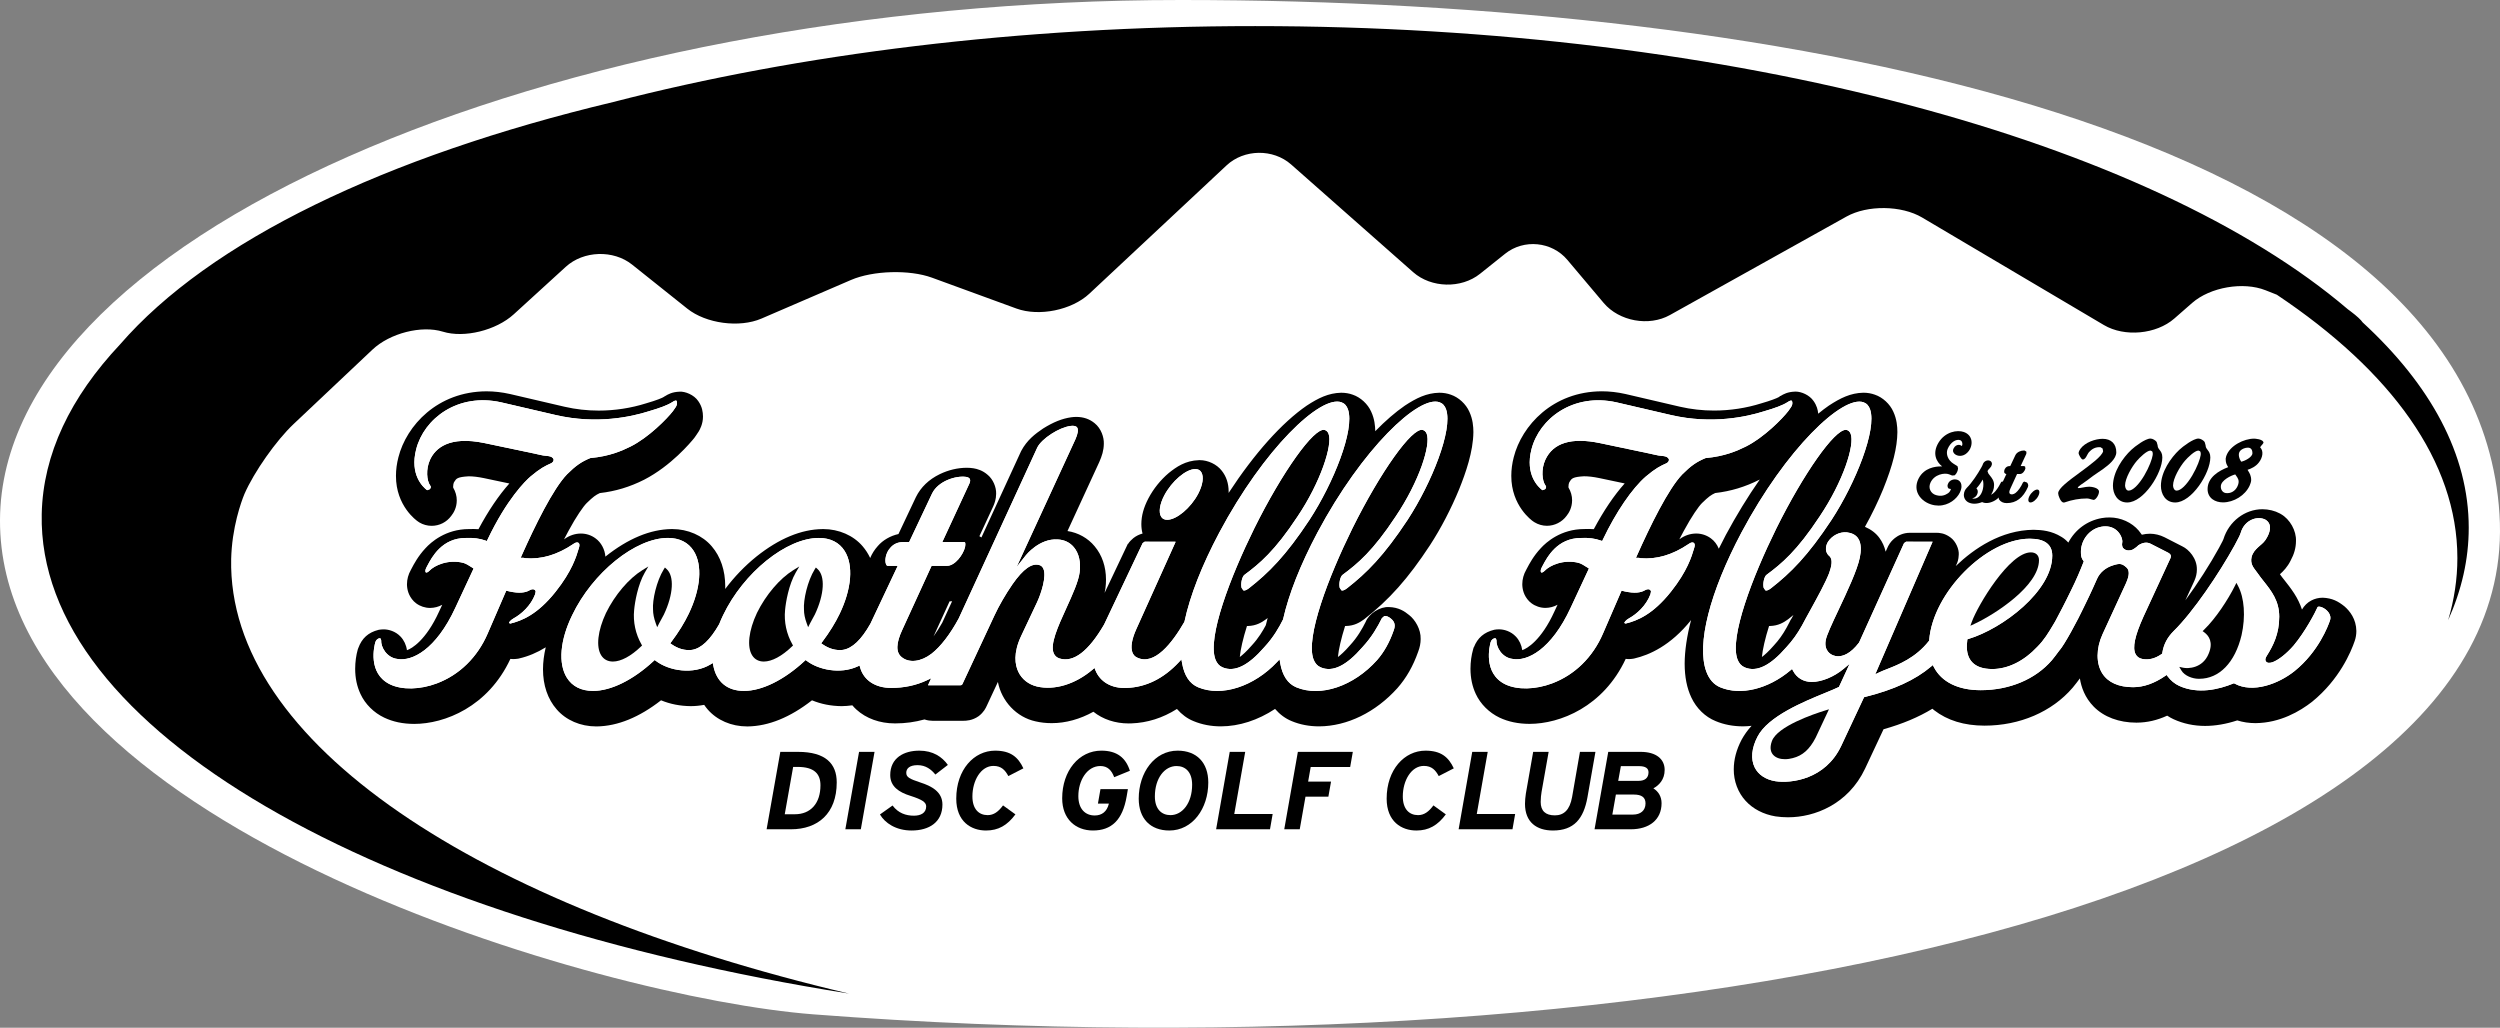 <?xml version="1.0" encoding="utf-8"?>
<!-- Generator: Adobe Illustrator 13.0.0, SVG Export Plug-In . SVG Version: 6.00 Build 14948)  -->
<!DOCTYPE svg PUBLIC "-//W3C//DTD SVG 1.0//EN" "http://www.w3.org/TR/2001/REC-SVG-20010904/DTD/svg10.dtd">
<svg version="1.0" id="Layer_1" xmlns="http://www.w3.org/2000/svg" xmlns:xlink="http://www.w3.org/1999/xlink" x="0px" y="0px"
	 width="970.889px" height="399.114px" viewBox="0 0 970.889 399.114" enable-background="new 0 0 970.889 399.114"
	 xml:space="preserve">
<rect x="0" y="0" width="970.889" height="399.114" fill="#808080" stroke="none"/>
<g>
	<path fill="#FFFFFF" d="M315.86,393.926C233.081,387.564,6.807,321.785,0.147,207.396C-6.513,93.01,214.235-0.002,458.739,0
		c234.379,0,502.434,50.354,511.949,199.658C980.202,348.967,650.573,419.643,315.86,393.926"/>
	<path d="M303.04,291.994l-5.324,30.062h9.449c10.439,0,17.783-6.096,17.783-18.211c0-7.211-4.254-11.852-15.037-11.852H303.04z
		 M318.631,304.967c0,7.082-3.863,11.252-9.922,11.252h-3.947l3.262-18.381h1.76C316.184,297.838,318.631,300.498,318.631,304.967"
		/>
	<polygon points="339.633,291.99 333.62,291.99 328.295,322.057 334.307,322.057 	"/>
	<path d="M356.338,297.15c3.18,0,5.324,1.668,6.914,3.648l4.855-3.738c-2.234-3.133-5.754-5.539-11.082-5.539
		c-5.971,0-11.297,2.789-11.297,9.492c0,4.383,3.311,6.66,7.902,8.07c4.551,1.461,6.057,2.5,6.057,4.086
		c0,2.617-2.189,3.609-4.766,3.609c-3.096,0-6.102-0.992-8.289-3.957l-4.896,3.479c1.932,3.311,6.184,6.232,12.285,6.232
		c6.871,0,11.979-3.27,11.979-10.098c0-5.027-4.381-7.209-8.545-8.543c-4.252-1.42-5.5-2.059-5.5-3.781
		C351.956,298.479,353.204,297.15,356.338,297.15"/>
	<path d="M385.797,297.445c3.094,0,4.555,1.635,5.799,3.951l5.842-3.004c-2.061-4.426-5.025-6.871-10.99-6.871
		c-8.168,0-15.08,7.344-15.08,18.639c0,8.932,5.799,12.373,11.551,12.373c4.77,0,8.25-1.977,11.428-6.27l-4.811-3.484
		c-1.803,2.449-3.609,3.781-5.971,3.781c-3.434,0-5.924-2.359-5.924-7.254C377.641,303.117,380.944,297.445,385.797,297.445"/>
	<path d="M427.327,297.49c2.836,0,4.383,1.678,5.367,4.34l6.102-2.492c-1.588-5.027-4.98-7.82-11.086-7.82
		c-8.672,0-15.203,7.82-15.203,18.514c0,8.076,5.242,12.498,11.939,12.498c7.135,0,11.514-3.949,13.105-13.271l0.473-2.789H427.37
		l-0.988,5.625h4.25l-0.041,0.17c-0.732,2.879-2.619,4.43-5.455,4.43c-3.605,0-6.355-2.453-6.355-7.516
		C418.78,303.08,422.172,297.49,427.327,297.49"/>
	<path d="M442.229,310.16c0,7.734,4.512,12.373,11.896,12.373c8.979,0,15.119-8.506,15.119-18.641
		c0-7.736-4.51-12.371-11.895-12.371C448.372,291.521,442.229,300.025,442.229,310.16 M462.971,304.752
		c0,7.086-3.775,11.807-8.418,11.807c-3.393,0-6.053-2.275-6.053-7.254c0-7.09,3.779-11.812,8.416-11.812
		C460.311,297.492,462.971,299.764,462.971,304.752"/>
	<polygon points="477.571,291.99 472.288,322.057 493.209,322.057 494.241,316.131 479.331,316.131 483.584,291.99 	"/>
	<polygon points="524.346,297.873 525.375,291.99 504.034,291.99 498.745,322.057 504.76,322.057 506.995,309.387 515.885,309.387 
		516.917,303.549 508.02,303.549 509.014,297.873 	"/>
	<path d="M552.944,297.445c3.09,0,4.553,1.635,5.801,3.951l5.84-3.004c-2.061-4.426-5.025-6.871-10.996-6.871
		c-8.16,0-15.076,7.344-15.076,18.639c0,8.932,5.801,12.373,11.555,12.373c4.764,0,8.248-1.977,11.428-6.27l-4.816-3.484
		c-1.801,2.449-3.609,3.781-5.967,3.781c-3.436,0-5.928-2.359-5.928-7.254C544.784,303.117,548.092,297.445,552.944,297.445"/>
	<polygon points="571.752,291.99 566.467,322.057 587.381,322.057 588.413,316.131 573.51,316.131 577.764,291.99 	"/>
	<path d="M601.428,291.99h-6.012l-2.84,16.201c-0.211,1.197-0.336,2.963-0.336,3.99c0,7.129,4.508,10.352,10.865,10.352
		c8.072,0,11.895-4.469,13.396-12.934l3.098-17.609h-6.016l-3.049,17.527c-0.902,5.066-3.223,7.133-6.703,7.133
		c-3.604,0-5.496-1.721-5.496-5.201c0-1.463,0.174-2.881,0.34-3.908L601.428,291.99z"/>
	<path d="M646.479,298.994c0-4.168-3.26-7.004-9.32-7.004h-12.586l-5.32,30.066h14.088c7.041,0,11.939-3.611,11.939-10.133
		c0-2.578-1.246-4.555-3.18-5.758C644.286,304.959,646.479,302.771,646.479,298.994 M634.198,316.346h-8.035l1.375-7.777h6.961
		c3.09,0,4.551,1.121,4.551,3.441C639.049,314.801,637.077,316.346,634.198,316.346 M636.428,303.244h-7.986l1.031-5.711h6.998
		c2.623,0,3.738,0.859,3.738,2.406C640.209,302.131,638.749,303.244,636.428,303.244"/>
	<path d="M331.01,273.914c0.535,0.635,1.055,1.182,1.574,1.643c3.793,3.473,9.09,5.379,14.92,5.379h0.053h0.199
		c3.805,0,7.594-0.516,11.275-1.539c1.26,0.434,2.344,0.504,3.072,0.52h12.078c0.926-0.004,3.391-0.016,5.918-1.818
		c2.008-1.561,2.717-3.117,3.148-4.064l4.293-9.203c1.422,7.484,7.244,13.727,14.652,15.318c1.961,0.455,4.035,0.686,6.158,0.686
		h0.18c5.33,0,10.887-1.531,16.102-4.426c3.65,2.932,8.463,4.543,13.686,4.543l1.006-0.016c6.244-0.213,12.213-2.102,17.748-5.609
		c1.887,2.168,4.047,3.754,6.436,4.715c3.252,1.359,6.836,2.047,10.66,2.047c7.09-0.031,14.342-2.373,21.006-6.773
		c1.887,2.174,4.051,3.758,6.441,4.727c3.242,1.359,6.828,2.047,10.656,2.047c10.9-0.047,21.984-5.465,30.422-14.859
		c3.471-3.945,6.105-8.57,8.051-14.105c0.664-1.734,0.973-3.316,0.977-4.957c0.125-3.766-2.172-7.545-4.508-9.336l-0.059-0.039
		c-1.656-1.381-4.023-2.939-7.705-3.035c-3.533-0.223-7.828,2.531-9.1,5.793c-1.363,2.703-3.145,5.891-6.088,9.082
		c-2.107,2.434-3.678,3.793-4.674,4.527c0.268-2.898,1.266-7.236,2.787-12.043l0.354-0.008c3.266-0.074,5.336-1.373,7.041-2.602
		c9.713-7.555,17.121-15.875,25.572-28.766c4.215-6.473,8.23-14.195,11.332-21.746c2.531-6.314,5.449-14.539,5.531-22.193
		c-0.016-2.121-0.207-4.941-1.572-7.898c-1.312-2.99-4.135-5.592-7.174-6.621c-1.357-0.498-2.891-0.762-4.449-0.762h-0.059
		c-4.93,0.105-8.908,2.078-13.385,5.021c-3.639,2.504-7.49,5.832-11.473,9.91c-0.033-2.076-0.275-4.746-1.57-7.555
		c-1.311-2.984-4.125-5.586-7.166-6.617c-1.352-0.5-2.902-0.762-4.506-0.762c-4.936,0.113-8.92,2.086-13.393,5.023
		c-9.645,6.637-20.34,18.613-30.314,33.898l0.012-0.551c-0.006-3.146-0.908-5.871-2.674-8.086c-1.918-2.479-5.32-4.105-8.547-4.105
		l-0.299,0.004c-5.279,0.154-8.816,2.648-11.73,4.988c-3.191,2.697-5.932,6.109-7.92,9.869c-1.848,3.557-2.717,6.725-2.734,9.975
		c0,1.299,0.158,2.531,0.465,3.672c-1.277,0.328-2.488,0.93-3.547,1.758c-0.812,0.68-1.51,1.363-2.102,2.293l-0.047-0.086
		l-9.033,19.07c0.127-0.59,0.232-1.191,0.318-1.795c0.145-1.113,0.219-2.232,0.219-3.326c0.004-5.043-1.52-9.529-4.41-12.973
		c-2.588-3.16-6.393-5.285-10.547-5.918l12.332-26.777c1.047-2.379,1.75-4.506,1.783-7.129c0.086-2.469-0.99-5.898-3.588-7.988
		c-1.98-1.617-4.289-2.416-7.078-2.43c-0.668,0-1.336,0.047-2.047,0.148c-3.506,0.508-6.848,1.844-10.859,4.348
		c-3.068,2.072-6.246,4.449-8.539,8.758l-15.424,33.553l-0.791-0.482l5.367-11.59c0.484-1.074,1.129-2.742,1.135-4.873
		c0.092-2.625-1.234-5.637-3.219-7.305c-2.057-1.83-4.152-2.359-5.559-2.602c-0.906-0.141-1.76-0.207-2.699-0.207
		c-3.523,0.025-7.016,0.855-10.391,2.471c-4.268,2.074-7.395,5.074-9.291,8.926l-6.773,14.34c-3.129,0.68-6.107,2.41-8.02,4.656
		c-1.271,1.414-2.262,2.973-2.961,4.652c-0.791-1.68-1.773-3.205-2.924-4.547c-3.564-4.201-9.262-6.691-15.275-6.691l-0.27,0.004
		c-8.277,0.078-16.938,3.672-25.729,10.678c-4.494,3.633-8.557,7.854-12.109,12.58l0.018-0.979
		c0.006-6.211-1.812-11.602-5.25-15.592c-3.574-4.203-9.281-6.697-15.303-6.697l-0.248,0.002
		c-8.271,0.086-16.928,3.68-25.734,10.686l-0.02,0.014c-0.16-2.715-1.656-5.539-3.789-7.062c-1.613-1.223-3.625-1.895-5.668-1.895
		h-0.078c-2.195,0.004-4.355,0.719-6.234,2.055l-0.291,0.199c0.592-1.145,1.178-2.254,1.754-3.316
		c3.01-5.586,5.713-9.445,7.053-10.773c2.555-2.482,3.461-3.121,5.107-3.887c6.01-0.676,11.637-2.369,17.207-5.188
		c10.488-5.408,18.033-14.434,19.459-16.205l0.33-0.469l0.295-0.416c0.258-0.361,0.617-0.859,1.082-1.615
		c0.398-0.639,1.709-2.943,1.68-5.844c-0.027-1.709-0.27-3.76-1.83-5.979c-1.645-2.455-5.119-3.822-7.264-3.66
		c-2.836,0.105-4.412,0.967-5.676,1.758l-0.029-0.016l-0.346,0.25c-0.488,0.359-2.74,1.328-6.965,2.541
		c-5.82,1.842-12.168,2.814-18.361,2.814c-4.494,0-8.945-0.498-13.223-1.482l-21.223-4.951c-3.084-0.697-6.166-1.053-9.168-1.053
		c-19.053,0.08-31.076,13.32-34.191,25.58c-0.639,2.449-0.959,4.887-0.959,7.242c-0.049,11.719,8.072,17.41,8.393,17.625
		l0.699,0.479c1.42,0.85,3.104,1.312,4.744,1.312h0.029c3.021-0.006,5.795-1.416,7.59-3.844c0.982-1.217,2.154-3.248,2.158-6.035
		c0.02-1.654-0.484-3.447-1.387-4.945l-0.021-0.41c-0.006-0.629,0.156-1.314,0.273-1.568l0.232-0.377
		c0.713-1.158,1.105-1.797,5.527-2.053c1.68,0,3.645,0.232,5.84,0.684l9.961,2.102c-4.129,4.623-8.162,10.586-11.996,17.75
		c-1.139-0.078-2.434-0.094-3.643-0.047h-0.045c-9.119,0-14.836,5.18-16.859,7.402c-2.883,3.043-4.627,6.395-5.371,7.82
		l-0.336,0.631c-0.998,1.771-1.504,3.645-1.512,5.568c0.008,1.789,0.471,4.383,2.664,6.641l0.936,0.801
		c1.512,1.125,3.469,1.766,5.373,1.766h0.051c1.676-0.027,3.234-0.438,4.668-1.227l-1.244,2.68
		c-5.076,11.16-10.65,14.381-12.463,14.955c-0.26-1.99-1.145-3.879-2.484-5.279c-1.957-2.07-4.631-2.807-6.518-2.807
		c-0.615,0.018-1.23,0.045-1.855,0.152l-0.186,0.041c-3.953,0.99-6.459,3.246-7.85,7.074l-0.189,0.504
		c-0.654,2.283-1.008,4.891-1.02,7.545c0.006,3.633,0.688,6.842,2.078,9.803c1.812,3.914,5.17,7.25,9.207,9.16
		c3.414,1.621,7.213,2.422,11.629,2.438c11.855,0,28.686-6.623,37.363-25.244l1.137,0.076c0.598-0.043,1.277-0.053,1.941-0.172
		l0.361-0.09c3.486-0.793,6.941-2.25,10.293-4.32c-0.703,2.971-1.059,5.824-1.064,8.512c-0.01,6.207,1.826,11.598,5.309,15.586
		c3.637,4.211,9.229,6.629,15.346,6.629h0.254c8.084-0.117,16.469-3.531,24.934-10.148c3.543,1.473,7.416,2.232,11.529,2.268
		c1.723,0,3.473-0.17,5.223-0.498c0.461,0.676,0.891,1.238,1.332,1.75c3.641,4.211,9.23,6.629,15.342,6.629h0.256
		c8.086-0.117,16.477-3.531,24.938-10.148c3.545,1.473,7.418,2.232,11.523,2.268C328.225,274.219,329.62,274.115,331.01,273.914
		 M267.491,238.322c-1.734,3.609-3.945,7.184-6.762,10.941l-0.436,0.582l0.598,0.41c2.531,1.742,5.133,2.445,7.771,2.148
		c3.637-0.559,7.102-3.803,10.639-10.002c0.51-1.279,1.004-2.416,1.525-3.479c7.912-16.537,24.592-30,37.184-30
		c4.469,0,7.93,1.744,10.008,5.043c3.469,5.502,2.754,14.605-1.908,24.355c-1.73,3.598-3.945,7.176-6.764,10.941l-0.436,0.582
		l0.598,0.41c2.531,1.734,5.121,2.438,7.77,2.148c3.682-0.568,7.193-3.879,10.754-10.184l10.609-22.469h-3.865
		c-0.102,0-0.414,0-0.672-0.602c-0.564-1.32-0.262-4.393,1.777-6.535c1.234-1.387,2.871-2.094,4.859-2.094h2.332l8.91-18.859
		c2.371-4.865,9.301-7.033,13.223-6.451c0.508,0.084,1.174,0.291,1.443,0.803c0.285,0.543,0.041,1.309-0.209,1.852l-10.496,22.656
		h8.504l0.295,0.094c0.072,0.086,0.291,0.475,0.049,1.82c-0.695,2.914-3.855,7.316-7.035,7.316h-5.971l-11.238,24.535
		c-2.648,5.568-2.721,9.178-0.232,11.027c2.879,2.252,7.387,1.689,11.471-1.449c3.49-2.707,7.23-7.559,10.545-13.701l30.52-66.381
		c1.703-3.406,8.43-7.777,12.85-8.35c0.893-0.135,2.084-0.127,2.594,0.564c0.584,0.783,0.332,2.455-0.697,4.711l-22.801,49.5
		l3.615-4.566c0.049-0.07,5.24-6.613,12.369-6.135c2.543,0.117,4.709,1.158,6.258,3.01c1.965,2.352,2.762,5.803,2.246,9.738
		c-0.43,3.52-2.816,8.768-5.129,13.842c-3.318,7.277-6.453,14.158-4.922,17.654c0.424,0.967,1.178,1.629,2.242,1.977
		c5.391,1.676,11.232-2.738,17.324-13.207l14.963-31.602l0.795-0.545l11.99,0.012l-0.115,0.322l-15.129,33.59
		c-1.777,3.934-2.299,7.082-1.512,9.109c0.367,0.941,1.012,1.629,1.844,1.98c6.699,3.242,13.643-5.734,18.297-13.818l0.074-0.199
		c2.166-10.092,6.717-21.721,13.527-34.561c17.324-32.504,39.301-53.516,47.436-50.572c1.225,0.441,2.062,1.365,2.549,2.828
		c2.637,7.83-5.609,28.463-14.965,42.818c-9.275,14.059-15.893,20.598-23.541,26.586c-0.922,0.689-1.672,0.984-2.133,0.83
		l-0.703-1.018c-0.404-1.742,0.217-4.449,1.193-5.094c5.805-4.289,11.738-9.242,20.523-22.574
		c8.945-13.289,13.742-27.951,12.051-32.182c-0.395-1.008-1.074-1.35-1.57-1.461c-4.07-0.959-16.326,16.219-27.24,38.182
		c-9.404,19.07-18.314,42.461-15.127,50.922c0.576,1.531,1.529,2.58,2.824,3.117c4.619,1.949,9.914-0.643,16.199-7.879
		c3.574-3.867,5.719-7.68,7.252-10.738c2.229-9.895,6.729-21.26,13.359-33.766c17.32-32.504,39.408-53.516,47.428-50.572h0.008
		c1.223,0.441,2.059,1.365,2.545,2.828c2.637,7.83-5.611,28.463-14.963,42.818c-9.283,14.066-15.895,20.605-23.543,26.586
		c-0.914,0.684-1.631,0.992-2.129,0.83l-0.699-1.018c-0.406-1.742,0.215-4.449,1.188-5.094c5.809-4.293,11.742-9.25,20.523-22.574
		c9.211-13.688,13.746-27.945,12.059-32.182c-0.402-1.008-1.082-1.35-1.576-1.461c-4.135-0.959-16.322,16.219-27.246,38.182
		c-9.398,19.078-18.305,42.469-15.123,50.922c0.582,1.531,1.529,2.58,2.824,3.117c4.617,1.965,9.92-0.637,16.199-7.879
		c3.682-3.988,5.871-7.906,7.539-11.238l0.949-0.824c0.676-0.156,1.734,0.268,2.623,1.07c1.453,1.211,1.752,2.629,0.959,4.621
		c-1.57,4.514-3.727,8.352-6.406,11.404c-9.086,10.162-21.973,14.506-31.359,10.58c-3.324-1.375-5.439-4.562-6.283-9.479
		l-0.234-1.373l-0.959,1.016c-9,9.574-21.59,13.621-30.629,9.836c-3.32-1.369-5.434-4.545-6.283-9.449l-0.236-1.379l-0.953,1.023
		c-5.955,6.395-12.789,9.771-20.314,10.043c-5.807,0.289-10.316-2.336-12.131-6.859l-0.363-0.898l-0.734,0.629
		c-6.719,5.709-14.811,8.172-21.633,6.57c-3.285-0.809-5.852-2.842-7.219-5.719c-1.254-2.633-2.072-7.199,1.141-13.965l6.105-12.949
		c1.645-3.492,3.781-10.141,2.498-13.082c-0.309-0.709-0.816-1.195-1.445-1.395c-2.912-1-6.363,1.4-10.545,7.387
		c-2.686,3.887-5.316,8.434-7.039,12.172l-12.225,26.203c-0.342,0.793-0.408,0.883-1.252,0.883h-12.068l-0.225-0.008l0.125-0.309
		l1.111-2.418l-1.727,0.812c-4.156,1.953-8.811,2.945-13.834,2.945c-6.141,0-10.645-2.955-12.047-7.906l-0.223-0.789l-0.738,0.348
		c-6.809,3.156-15.254,1.266-19.738-2.137l-0.465-0.352l-0.43,0.398c-7.969,7.371-16.541,11.598-23.525,11.598
		c-6.463,0-10.689-3.496-11.912-9.848l-0.188-0.984l-0.855,0.52c-6.766,4.113-16.109,2.559-21.242-1.332l-0.465-0.352l-0.43,0.398
		c-7.969,7.371-16.541,11.598-23.521,11.598c-4.555,0-8.064-1.762-10.152-5.102c-3.443-5.512-2.678-14.59,2.053-24.301
		c7.914-16.537,24.592-30,37.184-30c4.469,0,7.93,1.744,10.008,5.047C272.874,219.471,272.155,228.576,267.491,238.322
		 M362.542,247.15l6.244-13.629h0.463l0.506-0.025l-3.814,8.303C364.874,243.705,363.709,245.537,362.542,247.15 M481.477,255.158
		c0.264-2.9,1.264-7.236,2.787-12.043h0.363c3.262-0.09,5.328-1.383,7.031-2.609l0.643-0.504c-0.273,1-0.51,1.922-0.713,2.797
		c-1.141,2.148-2.781,4.965-5.432,7.832C484.034,253.076,482.471,254.428,481.477,255.158 M452.153,192.41
		c2.912-5.553,8.428-10.244,12.037-10.244c1.064,0,1.85,0.404,2.336,1.209c1.055,1.748,0.59,4.961-1.209,8.391
		c-2.871,5.473-8.385,10.096-12.033,10.096c-1.082,0-1.875-0.406-2.355-1.203C449.899,198.961,450.37,195.803,452.153,192.41
		 M199.522,240.111c2.934-1.602,6.66-4.914,8.297-9.322l0.211-1.037l-0.07-0.311c-0.176-0.346-0.633-0.857-1.848-0.434
		c-1.426,0.844-3.248,1.521-6.922,0.928l-1.275-0.238l-0.766-0.186l-0.555-0.115l-7.205,16.656
		c-3.945,9.176-10.961,16.043-19.746,19.344c-6.541,2.457-13.492,2.609-18.139,0.385c-8.91-4.311-6.096-15.123-5.738-16.365
		c0.221-0.885,1.008-1.424,1.479-1.52l0.203-0.02l0.371,0.109l0.211,0.641c-0.158,2.693,2.158,6.77,6.244,7.27
		c5.713,1.062,15.006-3.547,22.568-19.887l7.088-15.223l-0.494-0.334c-1.445-0.967-2.486-1.533-3.414-1.842
		c-5.793-1.516-11.295,0.898-13.316,3.09c-0.549,0.555-1.098,0.768-1.348,0.578c-0.17-0.172-0.332-0.865,0.266-1.93l0.4-0.754
		c1.682-3.195,5.623-10.672,14.871-10.672c2.932-0.125,5.4,0.197,7.588,0.98l0.59,0.211l0.273-0.57
		c7.566-15.857,14.693-22.76,16.691-24.492c3.727-3.145,5.736-4.148,8.01-5.145c0.443-0.225,0.965-0.713,0.965-1.35l-0.072-0.307
		c-0.297-0.596-0.873-0.947-1.863-1.113c-2.115-0.209-2.318-0.254-3.648-0.564c-0.471-0.109-1.078-0.25-1.947-0.439l-19.346-4.07
		c-13.688-2.838-19.051,1.969-21.135,6.498c-1.666,3.633-1.311,8.107,0.086,10.033c0.482,0.598,0.051,1.113-0.197,1.391
		l-1.021,0.385c-1.639-1.23-6.779-6.02-4.254-15.857c3.027-11.961,16.213-22.051,33.055-18.254l21.234,4.941
		c15.834,3.656,29.35,0.656,35.99-1.461c4.168-1.234,7.158-2.266,9.215-3.586c0.77-0.543,1.344-0.674,1.543-0.557
		c0.133,0.068,0.273,0.369,0.273,1.002c0,0.809-0.447,1.439-1.07,2.307l-0.527,0.76c-2.18,2.818-9.359,10.201-16.488,13.766
		c-3.473,1.734-8.367,3.805-15.459,4.434l-0.203,0.051c-3.404,1.396-5.662,2.977-8.959,6.268
		c-5.443,5.604-12.568,20.209-17.59,31.471l-0.434,0.979h1.07l0.406,0.07l0.256,0.072c6.146,0.561,12.451-1.268,18.672-5.473
		l0.268-0.18c0.773-0.551,1.473-0.547,1.791-0.303l0.006,0.002c0.41,0.309,0.482,0.98,0.188,1.859l-0.113,0.377
		c-0.906,3.049-2.598,8.719-8.932,16.699c-7.057,8.906-13.143,11.311-17.617,12.404l-0.504-0.217
		C197.647,241.76,198.022,240.986,199.522,240.111"/>
	<path d="M591.174,252.49c-0.268-1.988-1.152-3.879-2.488-5.273c-1.951-2.078-4.611-2.811-6.496-2.811
		c-0.637,0-1.238,0.041-1.875,0.158c-3.969,0.973-6.508,3.152-7.93,6.816l-0.059-0.025l-0.229,0.803
		c-0.67,2.332-1.018,4.871-1.031,7.566c0.014,3.633,0.691,6.848,2.076,9.801c1.816,3.908,5.18,7.25,9.215,9.17
		c3.383,1.6,7.289,2.416,11.641,2.424c11.848,0,28.676-6.625,37.355-25.246c0.979,0.137,2.01,0.105,3.064-0.09l0.373-0.086
		c5.652-1.301,14.008-4.939,21.949-14.891c-1.633,6.219-2.469,11.891-2.494,16.91c0.01,5.182,0.861,9.484,2.596,13.156
		c1.963,4.203,5.406,7.547,9.428,9.168c3.234,1.359,6.814,2.043,10.646,2.043c1.051-0.004,2.129-0.072,3.322-0.207
		c-1.537,1.672-2.814,3.457-3.873,5.387c-2.021,3.842-3.047,7.721-3.047,11.518c-0.035,4.559,1.635,9.006,4.576,12.201
		c2.842,3.145,6.971,5.295,11.637,6.059c1.57,0.234,3.104,0.35,4.688,0.35h0.293c10.088,0,23.213-4.967,29.801-18.896l7.166-15.285
		c7.402-2.09,13.617-4.703,18.979-7.971l0.68,0.574c5.109,3.967,11.678,5.982,19.533,5.994c13.715,0,26.193-5.355,34.234-14.711
		l0.127-0.154c1.006-1.23,1.9-2.381,2.701-3.479c0.516,3.303,1.904,7.439,5.383,10.967c3.922,4.002,9.805,6.209,16.555,6.213
		l0.203-0.004c3.992-0.027,7.852-0.912,11.77-2.711c0.84,0.551,1.648,1,2.473,1.383c3.773,1.729,7.902,2.605,12.266,2.605
		c4.004-0.012,8.193-0.736,12.469-2.145c2.219,0.705,4.598,1.062,7.08,1.062h0.061c9.508-0.098,17.18-4.578,21.984-8.352
		c10.592-8.637,15.062-19.367,16.492-23.574c0.41-1.164,0.641-2.535,0.637-3.857c-0.062-4.658-2.547-7.771-4.615-9.562l-0.021-0.018
		c-2.453-1.953-4.713-3.193-8.418-3.346c-1.615,0.006-3.074,0.363-4.453,1.088c-1.449,0.734-2.775,2.047-3.613,3.523
		c-0.711-2.16-1.717-4.25-2.994-6.227c-1.336-2.074-2.701-3.785-3.791-5.164c-0.711-0.891-1.328-1.67-1.777-2.34
		c1.293-1.141,2.949-2.848,4.139-5.271c1.416-2.596,2.076-5.014,2.092-7.582c0.188-4.018-2.348-8.537-5.871-10.514l-0.355-0.207
		c-2.035-1.104-4.383-1.648-6.793-1.668c-6.836,0-13.051,4.762-15.148,11.625c-0.094,0.26-0.197,0.562-1.73,3.395
		c-3.482,6.367-8.391,13.992-13.068,20.373l3.51-7.6c0.662-1.52,0.967-2.912,0.967-4.359c0.096-4.344-3.174-7.848-5.59-8.982
		l-6.971-3.568c-1.762-0.885-3.758-1.371-5.627-1.371c-1.088-0.008-2.121,0.133-3.178,0.393c-0.371-0.545-0.777-1.084-1.211-1.6
		c-2.678-3.164-6.984-5.109-11.273-5.109c-1.084-0.012-2.121,0.07-3.133,0.254c-5.604,1.006-10.27,4.445-12.938,9.504
		c-0.848-0.934-1.754-1.684-2.699-2.227c-3.797-2.344-7.594-2.699-10.826-2.744c-12.604,0.154-23.004,7.207-30.193,14.088
		l0.176-0.395c0.465-0.902,0.91-2.021,0.992-4.047c0.145-2.016-1.08-5.164-3.293-6.723c-2.305-1.695-4.35-1.738-5.344-1.754h-10.326
		c-2.689,0.004-4.664,1.109-5.859,2.051c-0.996,0.822-1.816,1.668-2.494,2.967l-0.023-0.012l-1.055,2.33
		c-0.453-1.967-1.266-3.748-2.416-5.324c-1.307-1.822-3.244-3.309-5.623-4.33c2.682-4.811,5.113-9.842,7.064-14.604
		c3.764-9.332,5.473-16.174,5.533-22.191c-0.014-2.121-0.207-4.941-1.57-7.902c-1.316-2.996-4.139-5.596-7.168-6.617
		c-1.354-0.504-2.887-0.764-4.445-0.764h-0.059c-4.949,0.107-8.932,2.086-13.398,5.025c-1.311,0.902-2.664,1.93-4.113,3.123
		c-0.125-1.477-0.537-3.145-1.801-4.928c-1.566-2.316-4.734-3.656-6.93-3.656l-0.326,0.01c-2.807,0.105-4.381,0.949-5.613,1.725
		l-0.088-0.066l-0.355,0.352l-0.152,0.09l-0.004,0.012c-0.836,0.475-3.244,1.41-6.797,2.428c-5.801,1.842-12.15,2.814-18.361,2.814
		c-4.482,0-8.932-0.498-13.219-1.482l-21.223-4.953c-3.082-0.693-6.164-1.047-9.178-1.047
		c-19.043,0.078-31.074,13.318-34.188,25.582c-0.629,2.428-0.953,4.861-0.953,7.236c-0.047,11.693,8.082,17.424,8.406,17.646
		l0.598,0.396c1.438,0.887,3.158,1.373,4.828,1.373h0.027c2.992-0.006,5.85-1.463,7.617-3.873c0.965-1.203,2.117-3.223,2.137-6.006
		c0.012-1.705-0.482-3.459-1.395-4.957l-0.02-0.4c-0.006-0.623,0.16-1.309,0.281-1.566l0.238-0.387
		c0.715-1.152,1.104-1.791,5.512-2.043c1.691,0,3.664,0.229,5.852,0.682l9.955,2.098c-4.135,4.629-8.168,10.596-11.994,17.76
		c-1.18-0.086-2.465-0.102-3.645-0.047h-0.041c-9.131,0-14.842,5.174-16.865,7.395c-2.863,3.029-4.555,6.254-5.363,7.805
		l-0.344,0.65c-0.992,1.734-1.516,3.658-1.516,5.564c0.008,1.793,0.475,4.398,2.691,6.658l0.875,0.75
		c1.514,1.146,3.492,1.805,5.43,1.805h0.031c1.672-0.029,3.236-0.443,4.668-1.229l-1.246,2.68
		C598.553,248.705,592.983,251.918,591.174,252.49 M711.307,201.885c-9.271,14.057-15.883,20.598-23.543,26.586
		c-0.91,0.684-1.641,0.994-2.129,0.83l-0.697-1.018c-0.404-1.742,0.213-4.445,1.186-5.094c5.801-4.283,11.734-9.234,20.529-22.574
		c9.209-13.691,13.744-27.947,12.057-32.18c-0.406-1.008-1.078-1.352-1.57-1.461l-0.34-0.037c-4.398,0-16.27,16.803-26.91,38.217
		c-9.402,19.062-18.311,42.453-15.123,50.922c0.576,1.531,1.533,2.578,2.826,3.119c4.617,1.947,9.906-0.639,16.191-7.881
		c2.299-2.479,4.27-5.227,6.037-8.408l1.096-2.041l0.438-0.82l1.715-3.113c2.869-5.215,5.834-10.607,7.299-14.369
		c0.865-2.455,1.635-5.447-0.035-6.697c-2.154-1.984-0.885-4.633-0.469-5.363c1.635-2.529,4.518-3.992,7.334-3.766
		c1.984,0.238,3.441,0.99,4.332,2.23c1.494,2.078,1.225,5.258,0.742,7.562c-0.992,4.906-5.004,13.418-8.234,20.26
		c-2.615,5.555-4.684,9.943-5.012,11.893c-0.41,2.242,0.289,3.658,0.945,4.443c1.076,1.291,2.68,1.756,3.818,1.756
		c1.889,0,4.84-0.902,8.197-5.348c7.414-16.436,17.445-38.539,17.473-38.609l0.803-0.549l10.287,0.018l-0.162,0.324l-22.131,51.164
		l1.684-0.816c0.805-0.391,1.801-0.777,2.949-1.225c4.387-1.723,11.027-4.318,16.188-10.869l0.133-0.164l0.016-0.211
		c1.379-18.406,22.172-39.381,39.027-39.381c5.812,0,8.758,2.213,8.758,6.572c0,13.75-19.262,28.348-32.523,32.352l-0.449,0.141
		l-0.186,2.098c-0.141,2.941,0.561,5.234,2.08,6.828c1.658,1.744,4.277,2.625,7.775,2.625c6.07,0,12.295-3.074,17.51-8.639
		c2.646-2.65,4.32-5.463,6.098-8.439l0.855-1.441l0.219-0.414c1.369-2.561,3.434-6.439,6.045-11.854
		c1.736-3.451,3.607-7.854,4.688-10.678l0.143-0.373l-0.25-0.311c-0.543-0.674-0.865-1.703-0.865-2.795
		c-0.264-4.979,3.248-9.516,8.002-10.336c2.27-0.389,4.285,0.092,5.797,1.369c1.564,1.326,2.268,3.211,2.277,4.375
		c-0.152,0.912-0.176,1.311,0.062,2.172c0.414,0.826,1.762,1.797,3.836,1.037c1.227-0.609,2.41-1.775,2.385-1.775
		c1.775-1.086,3.27-1.266,4.699-0.555l6.818,3.48c1.285,0.719,1.152,1.498,0.867,2.154l-10.475,22.693
		c-3.342,7.41-4.322,12.008-3.068,14.5c0.508,1.004,1.359,1.637,2.531,1.889c2.488,0.529,5.025-0.082,7.58-1.869l0.246-0.168
		l0.041-0.295c0.516-3.283,1.916-5.979,4.414-8.475c7.586-7.434,17.658-22.387,23.682-33.32c1.795-3.289,2.074-4.008,2.391-4.93
		c0.705-2.379,2.268-4.184,4.408-5.072c1.777-0.74,3.727-0.705,5.176,0.08c3.094,1.895,1.268,5.662,0.617,6.805
		c-0.793,1.582-1.797,2.414-2.758,3.223l-0.869,0.777c-0.951,0.941-1.943,1.918-2.4,3.719c-0.547,2.441,0.598,3.93,1.703,5.375
		l0.732,0.988c0.705,1.031,1.488,2.02,2.318,3.062c2.945,3.721,5.99,7.566,5.99,13.711c0,6.605-2.32,11.207-4.846,15.205
		c-0.309,0.527-0.885,1.488-0.254,2.225c0.367,0.574,1.279,0.664,2.555,0.234c2.346-0.9,5.387-3.312,8.137-6.461
		c4.523-5.422,8.43-12.898,9.27-14.863l0.008-0.012c0.119-0.32,0.855-0.305,1.676,0.012c1.773,0.678,4.008,2.797,3.133,5.18
		c-0.658,1.953-4.383,12.057-13.742,19.605c-6.258,5.008-16.195,8.672-23.234,4.873l-0.285-0.152l-0.309,0.127
		c-5.52,2.246-13.629,4.242-20.967,0.883c-1.775-0.832-3.281-2.076-4.475-3.693l-0.402-0.541l-0.555,0.383
		c-4.195,2.895-8.391,4.367-12.465,4.367c-5.574,0-9.695-1.83-11.926-5.293c-2.486-3.871-2.473-9.709,0.051-15.242l9.176-19.955
		c0.65-1.557,1.859-4.471,0.111-6.012c-1.688-1.514-2.543-1.654-5.018-0.881c-3,0.883-5.271,2.777-6.406,5.336
		c-0.025,0.055-2.492,5.703-4.654,10.02c-3.299,7.023-8.098,15.625-9.826,17.611l-0.168,0.178l-0.023,0.039
		c-1.08,1.504-2.133,2.83-2.824,3.684c-6.365,7.42-16.461,11.676-27.691,11.676c-8.738,0-15.199-3.184-18.176-8.973l-0.4-0.777
		l-0.668,0.57c-6.096,5.18-14.51,9.047-25.717,11.826l-0.322,0.08l-8.871,18.91c-6.131,13.025-19.424,14.654-25.576,13.717
		c-3.77-0.631-6.613-2.52-8.008-5.322c-1.629-3.27-1.238-7.531,1.098-11.992c4.055-7.883,17.926-13.564,26.215-16.961
		c2.135-0.875,3.975-1.629,5.182-2.227l0.211-0.109l0.104-0.211c0.283-0.582,1.316-2.777,2.766-5.98l1.254-2.783l-2.332,1.963
		c-3.676,3.078-8.516,5.074-12.344,5.074c-3.18,0-5.818-1.562-7.25-4.277l-0.402-0.762l-0.66,0.557
		c-8.674,7.283-19.361,9.861-27.207,6.572c-2.52-1.043-4.363-3.137-5.477-6.219c-3.775-10.473,1.344-30.621,13.684-53.902
		c17.311-32.5,39.312-53.48,47.434-50.566c1.223,0.441,2.051,1.363,2.547,2.822C728.913,166.889,720.663,187.525,711.307,201.885
		 M695.79,240.131c-0.375,0.543-0.635,1.018-0.795,1.422c-0.285,0.574-0.598,1.148-0.922,1.746l-0.293,0.551
		c-1.465,2.629-3.006,4.777-4.863,6.781c-2.113,2.426-3.676,3.785-4.676,4.521c0.266-2.9,1.26-7.236,2.781-12.037l0.359-0.008
		c3.27-0.082,5.34-1.379,7.037-2.602c0.691-0.541,1.381-1.092,2.076-1.666L695.79,240.131z M617.069,220.781l-0.496-0.326
		c-1.48-0.988-2.492-1.539-3.412-1.844c-5.783-1.52-11.285,0.898-13.322,3.09c-0.562,0.559-1.092,0.762-1.34,0.58
		c-0.172-0.174-0.336-0.869,0.26-1.934l0.389-0.738c1.686-3.199,5.623-10.686,14.891-10.686c2.922-0.131,5.398,0.195,7.584,0.98
		l0.592,0.211l0.27-0.57c5.109-10.701,11.35-19.863,16.693-24.49c3.715-3.145,5.73-4.146,8.01-5.148
		c0.449-0.225,0.965-0.713,0.965-1.346l-0.074-0.316c-0.301-0.588-0.875-0.938-1.863-1.105c-2.109-0.207-2.316-0.256-3.645-0.564
		c-0.475-0.109-1.078-0.246-1.957-0.439l-19.34-4.072c-11-2.275-18.105-0.088-21.137,6.5c-1.664,3.643-1.312,8.115,0.088,10.027
		c0.48,0.604,0.053,1.123-0.189,1.395l-1.027,0.387c-1.633-1.236-6.777-6.031-4.254-15.857
		c3.031-11.955,16.205-22.029,33.055-18.254l21.234,4.941c15.834,3.658,29.344,0.648,35.98-1.461
		c4.172-1.232,7.164-2.262,9.223-3.586c0.758-0.535,1.34-0.68,1.545-0.555c0.135,0.068,0.279,0.367,0.279,0.996
		c0,0.82-0.457,1.451-1.088,2.326l-0.521,0.744c-2.174,2.816-9.34,10.195-16.484,13.768c-3.473,1.729-8.363,3.803-15.457,4.434
		l-0.209,0.049c-3.41,1.406-5.67,2.984-8.953,6.27c-5.455,5.609-12.576,20.211-17.59,31.469l-0.434,0.979h1.066l0.422,0.072
		l0.24,0.07c6.191,0.561,12.457-1.273,18.676-5.477l0.268-0.176c0.771-0.555,1.475-0.547,1.793-0.297
		c0.41,0.305,0.479,0.973,0.186,1.855l-0.115,0.379c-0.904,3.051-2.596,8.723-8.924,16.697
		c-7.062,8.906-13.148,11.314-17.625,12.404l-0.5-0.207c-0.035-0.188,0.344-0.971,1.84-1.844c2.934-1.6,6.66-4.904,8.297-9.322
		l0.207-1.037l-0.066-0.305c-0.172-0.346-0.598-0.887-1.85-0.434c-1.42,0.832-3.232,1.523-6.92,0.92l-1.277-0.234l-0.77-0.188
		l-0.549-0.115l-7.209,16.656c-3.947,9.176-10.965,16.043-19.746,19.342c-6.543,2.459-13.488,2.6-18.137,0.387
		c-8.871-4.295-6.096-15.123-5.742-16.369c0.219-0.883,1.008-1.42,1.484-1.52l0.207-0.016l0.363,0.109l0.211,0.637
		c-0.158,2.699,2.152,6.773,6.24,7.273c5.684,1.062,15.01-3.547,22.576-19.887L617.069,220.781z M670.155,207.912
		c-0.879,1.672-1.754,3.375-2.645,5.182c-0.672-1.641-1.758-3.076-3.062-4.006c-1.635-1.219-3.652-1.889-5.684-1.889h-0.059
		c-2.199,0.006-4.355,0.717-6.238,2.057l-0.293,0.199c0.598-1.148,1.184-2.256,1.768-3.324c3.025-5.613,5.719-9.457,7.045-10.77
		c2.555-2.484,3.467-3.125,5.117-3.891c5.988-0.672,11.609-2.365,17.203-5.188l0.113-0.059c-4.645,6.641-9.09,13.92-13.266,21.68
		V207.912z"/>
	<path fill="#FFFFFF" d="M723.733,156.242c-8.121-2.916-30.123,18.064-47.432,50.568c-12.342,23.277-17.461,43.422-13.686,53.896
		c1.113,3.088,2.957,5.178,5.477,6.223c7.844,3.283,18.533,0.709,27.211-6.574l0.656-0.553l0.402,0.762
		c1.432,2.715,4.074,4.273,7.25,4.273c3.828,0,8.668-1.996,12.344-5.078l2.332-1.957l-1.254,2.781
		c-1.449,3.205-2.48,5.398-2.766,5.98l-0.104,0.213l-0.211,0.105c-1.207,0.598-3.047,1.354-5.182,2.229
		c-8.289,3.395-22.164,9.078-26.213,16.957c-2.338,4.469-2.729,8.727-1.1,11.996c1.395,2.803,4.238,4.691,8.008,5.322
		c6.152,0.936,19.445-0.693,25.576-13.713l8.871-18.918l0.322-0.074c11.207-2.779,19.621-6.646,25.717-11.832l0.666-0.562l0.4,0.777
		c2.979,5.781,9.439,8.973,18.178,8.973c11.234,0,21.326-4.26,27.691-11.68c0.691-0.854,1.744-2.178,2.824-3.684l0.023-0.039
		l0.168-0.178c1.727-1.99,6.531-10.588,9.826-17.611c2.162-4.316,4.629-9.969,4.654-10.021c1.135-2.561,3.406-4.453,6.406-5.338
		c2.475-0.77,3.33-0.633,5.02,0.883c1.75,1.547,0.537,4.455-0.113,6.014l-9.176,19.951c-2.523,5.537-2.537,11.375-0.051,15.242
		c2.23,3.467,6.352,5.297,11.926,5.297c4.074,0,8.27-1.469,12.465-4.367l0.555-0.387l0.402,0.545
		c1.193,1.619,2.699,2.865,4.475,3.693c7.338,3.359,15.447,1.363,20.967-0.887l0.305-0.123l0.289,0.15
		c7.039,3.805,16.977,0.137,23.234-4.873c9.357-7.549,13.084-17.65,13.742-19.6c0.875-2.385-1.359-4.504-3.133-5.186
		c-0.824-0.314-1.557-0.33-1.676-0.01l-0.008,0.01c-0.84,1.969-4.746,9.443-9.27,14.861c-2.75,3.15-5.791,5.564-8.137,6.467
		c-1.275,0.428-2.188,0.334-2.553-0.234c-0.633-0.738-0.057-1.701,0.256-2.227c2.52-3.998,4.842-8.602,4.842-15.205
		c0-6.145-3.045-9.99-5.99-13.711c-0.83-1.043-1.615-2.033-2.318-3.064l-0.732-0.986c-1.105-1.441-2.25-2.93-1.703-5.375
		c0.457-1.797,1.449-2.777,2.402-3.717l0.871-0.779c0.957-0.805,1.961-1.641,2.754-3.219c0.65-1.146,2.477-4.918-0.617-6.812
		c-1.449-0.779-3.398-0.814-5.176-0.076c-2.141,0.891-3.703,2.689-4.41,5.068c-0.316,0.926-0.594,1.645-2.389,4.93
		c-6.023,10.934-16.096,25.891-23.682,33.32c-2.498,2.5-3.898,5.195-4.414,8.48l-0.043,0.291l-0.244,0.174
		c-2.555,1.783-5.092,2.398-7.58,1.865c-1.172-0.252-2.023-0.889-2.531-1.893c-1.254-2.488-0.273-7.086,3.068-14.496l10.475-22.693
		c0.289-0.656,0.422-1.436-0.867-2.15l-6.818-3.48c-1.43-0.715-2.924-0.539-4.699,0.551c0.025,0-1.158,1.168-2.385,1.775
		c-2.078,0.756-3.422-0.209-3.836-1.037c-0.236-0.861-0.215-1.26-0.062-2.172c-0.012-1.164-0.713-3.049-2.277-4.373
		c-1.508-1.277-3.527-1.76-5.797-1.369c-4.754,0.816-8.266,5.359-8.002,10.334c0,1.09,0.322,2.121,0.865,2.795l0.248,0.309
		l-0.141,0.371c-1.08,2.83-2.951,7.227-4.686,10.684c-2.613,5.41-4.678,9.289-6.049,11.855l-0.217,0.412l-0.855,1.436
		c-1.777,2.98-3.451,5.795-6.098,8.443c-5.215,5.561-11.439,8.637-17.51,8.637c-3.498,0-6.117-0.879-7.771-2.623
		c-1.523-1.594-2.225-3.891-2.084-6.828l0.186-2.094l0.449-0.145c13.262-4.004,32.523-18.598,32.523-32.35
		c0-4.361-2.945-6.576-8.758-6.576c-16.855,0-37.648,20.979-39.027,39.383l-0.016,0.211l-0.133,0.164
		c-5.16,6.551-11.801,9.146-16.188,10.869c-1.148,0.451-2.145,0.838-2.949,1.229l-1.684,0.812l22.131-51.164l0.164-0.324
		l-10.291-0.018l-0.805,0.551c-0.02,0.064-10.055,22.172-17.469,38.611c-3.357,4.441-6.305,5.344-8.197,5.344
		c-1.139,0-2.742-0.461-3.818-1.756c-0.656-0.787-1.359-2.201-0.945-4.441c0.328-1.951,2.396-6.34,5.012-11.893
		c3.23-6.844,7.242-15.355,8.234-20.262c0.482-2.305,0.752-5.484-0.742-7.562c-0.891-1.242-2.344-1.996-4.332-2.23
		c-2.816-0.229-5.699,1.236-7.334,3.762c-0.42,0.734-1.682,3.383,0.469,5.363c1.67,1.254,0.9,4.246,0.035,6.703
		c-1.467,3.76-4.43,9.152-7.299,14.367l-1.715,3.115l-0.438,0.818l-1.096,2.043c-1.764,3.176-3.738,5.926-6.037,8.41
		c-6.285,7.238-11.574,9.822-16.191,7.875c-1.291-0.537-2.25-1.586-2.826-3.117c-3.188-8.471,5.721-31.861,15.123-50.918
		c10.641-21.416,22.512-38.219,26.912-38.219l0.334,0.031c0.496,0.115,1.172,0.457,1.574,1.465
		c1.688,4.232-2.848,18.49-12.057,32.18c-8.795,13.34-14.725,18.291-20.529,22.574c-0.973,0.648-1.59,3.352-1.186,5.098l0.697,1.014
		c0.488,0.162,1.219-0.146,2.129-0.832c7.662-5.986,14.271-12.525,23.547-26.584c9.352-14.359,17.602-34.996,14.969-42.82
		C725.784,157.604,724.956,156.68,723.733,156.242 M705.1,286.502c-2.34,4.533-5.086,6.971-8.891,7.914
		c-0.902,0.25-1.953,0.416-3.01,0.416c-1.713,0-3.436-0.434-4.545-1.641c-0.816-0.885-1.572-2.533-0.535-5.355
		c2.043-5.764,16.332-10.576,20.664-11.912l1.502-0.469L705.1,286.502z M847.897,259.33c1.793,0.379,7.496,0.27,9.824-5.41
		c1.908-4.445,0.148-6.984-1.66-8.332l-0.66-0.49l0.59-0.572c4.611-4.465,9.316-11.734,11.936-16.969l0.596-1.207l0.635,1.191
		c2.461,4.602,2.988,11.918,1.373,19.092v0.014c-2.535,10.648-8.662,16.961-16.43,16.961h-0.254c-2.32,0-5.467-1.141-6.699-3.246
		l-0.809-1.377L847.897,259.33z M765.78,241.441c2.367-6.492,14.613-26.93,22.91-26.93c1.951,0,3.164,1.16,3.164,3.023
		c0,9.924-16.934,20.977-25.129,24.775l-1.52,0.707L765.78,241.441z"/>
	<path fill="#FFFFFF" d="M259.395,208.924c-12.592,0-29.273,13.461-37.186,30.004c-4.729,9.703-5.498,18.789-2.055,24.297
		c2.092,3.34,5.598,5.105,10.156,5.105c6.977,0,15.551-4.234,23.521-11.605l0.43-0.395l0.461,0.355
		c5.137,3.887,14.479,5.439,21.244,1.326l0.855-0.518l0.188,0.98c1.221,6.357,5.451,9.855,11.914,9.855
		c6.98,0,15.555-4.234,23.525-11.605l0.43-0.395l0.461,0.355c4.486,3.398,12.934,5.287,19.74,2.133l0.738-0.348l0.223,0.785
		c1.4,4.955,5.904,7.91,12.045,7.91c5.023,0,9.682-0.992,13.838-2.949l1.727-0.809l-1.111,2.418l-0.127,0.307l0.223,0.006h12.07
		c0.844,0,0.91-0.086,1.254-0.879l12.225-26.203c1.721-3.734,4.354-8.285,7.035-12.172c4.186-5.988,7.635-8.387,10.549-7.387
		c0.629,0.203,1.133,0.686,1.441,1.391c1.289,2.949-0.852,9.59-2.496,13.082l-6.107,12.953c-3.213,6.766-2.391,11.328-1.141,13.961
		c1.369,2.881,3.934,4.914,7.223,5.723c6.822,1.602,14.914-0.863,21.633-6.57l0.732-0.625l0.361,0.896
		c1.818,4.523,6.326,7.146,12.131,6.857c7.525-0.271,14.359-3.648,20.314-10.043l0.955-1.027l0.238,1.379
		c0.848,4.906,2.961,8.086,6.279,9.455c9.041,3.785,21.631-0.26,30.629-9.838l0.959-1.016l0.236,1.373
		c0.844,4.916,2.963,8.107,6.283,9.48c9.387,3.92,22.275-0.422,31.359-10.582c2.682-3.053,4.836-6.889,6.406-11.402
		c0.793-1.994,0.492-3.41-0.957-4.623c-0.891-0.805-1.949-1.227-2.625-1.072l-0.949,0.83c-1.666,3.33-3.857,7.25-7.539,11.238
		c-6.279,7.242-11.582,9.844-16.199,7.875c-1.293-0.537-2.244-1.586-2.824-3.117c-3.184-8.453,5.725-31.844,15.123-50.922
		c10.924-21.965,23.115-39.139,27.248-38.18c0.492,0.111,1.172,0.453,1.574,1.461c1.691,4.236-2.848,18.494-12.059,32.18
		c-8.777,13.328-14.715,18.281-20.523,22.574c-0.973,0.648-1.59,3.352-1.188,5.098l0.699,1.014c0.5,0.164,1.215-0.15,2.129-0.832
		c7.65-5.979,14.26-12.516,23.543-26.584c9.355-14.357,17.6-34.99,14.965-42.82c-0.488-1.461-1.326-2.387-2.547-2.824h-0.008
		c-8.02-2.945-30.109,18.068-47.426,50.57c-6.633,12.506-11.129,23.871-13.361,33.766c-1.529,3.059-3.674,6.875-7.254,10.742
		c-6.283,7.234-11.576,9.822-16.199,7.875c-1.295-0.537-2.248-1.586-2.822-3.117c-3.188-8.465,5.723-31.855,15.125-50.922
		c10.916-21.965,23.172-39.139,27.246-38.18c0.496,0.111,1.172,0.453,1.566,1.461c1.691,4.227-3.107,18.889-12.051,32.18
		c-8.785,13.332-14.719,18.285-20.523,22.574c-0.979,0.648-1.6,3.352-1.195,5.098l0.707,1.014c0.457,0.158,1.207-0.141,2.129-0.832
		c7.652-5.986,14.266-12.521,23.543-26.584c9.355-14.357,17.598-34.99,14.965-42.82c-0.488-1.461-1.328-2.387-2.547-2.824
		c-8.141-2.945-30.115,18.068-47.439,50.57c-6.807,12.84-11.361,24.465-13.523,34.561l-0.08,0.201
		c-4.652,8.084-11.594,17.055-18.293,13.816c-0.832-0.352-1.479-1.043-1.844-1.982c-0.785-2.025-0.266-5.178,1.514-9.105
		l15.123-33.592l0.117-0.322l-11.992-0.012l-0.789,0.549l-14.965,31.596c-6.09,10.471-11.936,14.889-17.326,13.207
		c-1.064-0.35-1.814-1.01-2.24-1.979c-1.529-3.492,1.602-10.373,4.922-17.652c2.311-5.074,4.701-10.322,5.129-13.84
		c0.518-3.934-0.279-7.391-2.248-9.742c-1.549-1.846-3.711-2.891-6.258-3.008c-7.125-0.473-12.318,6.07-12.365,6.133l-3.617,4.574
		l22.801-49.506c1.031-2.252,1.279-3.928,0.699-4.709c-0.512-0.689-1.701-0.697-2.594-0.566c-4.422,0.572-11.148,4.941-12.85,8.35
		l-30.52,66.385c-3.318,6.145-7.059,10.99-10.549,13.697c-4.084,3.141-8.59,3.705-11.467,1.453
		c-2.488-1.85-2.416-5.461,0.232-11.027l11.238-24.539h5.971c3.178,0,6.338-4.4,7.033-7.314c0.242-1.344,0.025-1.732-0.051-1.82
		l-0.293-0.094h-8.504l10.494-22.658c0.254-0.541,0.494-1.305,0.209-1.848c-0.27-0.512-0.934-0.721-1.443-0.803
		c-3.918-0.586-10.848,1.586-13.221,6.449l-8.91,18.859h-2.332c-1.99,0-3.627,0.703-4.861,2.094
		c-2.037,2.141-2.338,5.219-1.777,6.531c0.258,0.604,0.57,0.604,0.676,0.604h3.861l-10.605,22.467
		c-3.564,6.305-7.076,9.621-10.754,10.184c-2.652,0.297-5.242-0.412-7.77-2.145l-0.602-0.412l0.436-0.584
		c2.822-3.762,5.037-7.34,6.764-10.936c4.666-9.75,5.377-18.855,1.91-24.357c-2.08-3.297-5.539-5.043-10.006-5.043
		c-12.592,0-29.275,13.461-37.186,30.004c-0.518,1.059-1.016,2.191-1.523,3.475c-3.539,6.199-7.006,9.443-10.639,9.998
		c-2.639,0.303-5.244-0.406-7.771-2.145l-0.602-0.412l0.436-0.584c2.816-3.758,5.031-7.328,6.764-10.936
		c4.664-9.748,5.381-18.854,1.912-24.354C267.321,210.67,263.862,208.924,259.395,208.924 M316.407,221.098l0.436-0.701l0.617,0.555
		c3.086,2.76,2.686,9.863-0.998,17.68l-0.01,0.012c-0.297,0.594-0.627,1.184-0.961,1.779c-0.32,0.568-0.645,1.139-0.928,1.713
		l-0.721,1.449l-0.555-1.52c-0.715-1.949-1.062-3.693-1.062-5.328C311.938,233.016,313.581,225.645,316.407,221.098
		 M293.967,238.037c3.42-6.977,8.812-13.328,14.078-16.586l2.361-1.457l-1.395,2.395c-2.686,4.637-3.873,11.547-4.125,14.555
		c-0.453,4.545,0.549,9.256,2.82,13.266l0.266,0.467l-0.393,0.375c-3.93,3.785-7.816,5.869-10.949,5.869
		c-1.965,0-3.525-0.828-4.52-2.395C290.022,251.229,290.733,244.912,293.967,238.037 M250.395,222.389
		c-2.686,4.637-3.873,11.547-4.125,14.555c-0.455,4.543,0.547,9.25,2.82,13.266l0.266,0.467l-0.393,0.375
		c-3.934,3.785-7.82,5.869-10.945,5.869c-1.967,0-3.529-0.828-4.521-2.395c-2.092-3.297-1.381-9.613,1.854-16.488
		c3.422-6.977,8.816-13.332,14.078-16.586l2.361-1.457L250.395,222.389z M257.838,238.631l-0.006,0.012
		c-0.295,0.598-0.633,1.195-0.967,1.793c-0.318,0.562-0.639,1.133-0.92,1.699l-0.725,1.451l-0.555-1.521
		c-0.711-1.959-1.059-3.705-1.059-5.328c-0.287-3.721,1.355-11.092,4.18-15.639l0.434-0.701l0.619,0.555
		C261.928,223.717,261.528,230.822,257.838,238.631"/>
	<path fill="#FFFFFF" d="M453.282,201.861c3.652,0,9.166-4.623,12.037-10.096c1.801-3.432,2.264-6.645,1.205-8.391
		c-0.486-0.805-1.268-1.213-2.334-1.213c-3.609,0-9.123,4.695-12.039,10.248c-1.781,3.393-2.25,6.553-1.225,8.248
		C451.407,201.457,452.202,201.861,453.282,201.861"/>
	<path fill="#FFFFFF" d="M215.807,229.758c6.332-7.98,8.023-13.652,8.932-16.699l0.113-0.377c0.295-0.879,0.221-1.551-0.191-1.859
		l-0.002-0.002c-0.318-0.244-1.018-0.248-1.793,0.303l-0.27,0.18c-6.223,4.205-12.521,6.033-18.672,5.473l-0.252-0.072l-0.41-0.07
		h-1.068l0.432-0.979c5.021-11.262,12.15-25.867,17.59-31.471c3.297-3.291,5.559-4.873,8.963-6.268l0.201-0.047
		c7.092-0.633,11.984-2.703,15.457-4.438c7.133-3.564,14.311-10.943,16.49-13.766l0.527-0.76c0.621-0.867,1.07-1.494,1.07-2.307
		c0-0.633-0.141-0.934-0.273-1c-0.201-0.119-0.775,0.012-1.541,0.555c-2.057,1.32-5.053,2.35-9.217,3.586
		c-6.641,2.117-20.156,5.117-35.988,1.461l-21.234-4.939c-16.842-3.801-30.031,6.291-33.055,18.25
		c-2.525,9.84,2.615,14.629,4.254,15.859l1.02-0.387c0.246-0.275,0.678-0.791,0.199-1.393c-1.398-1.922-1.756-6.395-0.092-10.031
		c2.086-4.527,7.453-9.332,21.139-6.496l19.344,4.07c0.873,0.188,1.48,0.33,1.947,0.441c1.334,0.309,1.537,0.354,3.648,0.561
		c0.992,0.168,1.568,0.52,1.861,1.113l0.078,0.309c0,0.635-0.521,1.125-0.969,1.35c-2.27,0.996-4.279,2-8.008,5.145
		c-1.996,1.734-9.125,8.635-16.693,24.492l-0.27,0.572l-0.594-0.213c-2.186-0.783-4.652-1.105-7.584-0.98
		c-9.252,0-13.191,7.477-14.875,10.668l-0.402,0.756c-0.594,1.066-0.434,1.76-0.264,1.932c0.252,0.188,0.803-0.023,1.348-0.578
		c2.025-2.191,7.523-4.609,13.318-3.09c0.93,0.312,1.969,0.871,3.412,1.842l0.498,0.338l-7.092,15.219
		c-7.561,16.34-16.852,20.949-22.564,19.887c-4.088-0.5-6.404-4.576-6.246-7.27l-0.211-0.641l-0.369-0.109l-0.205,0.02
		c-0.469,0.096-1.256,0.635-1.48,1.52c-0.355,1.242-3.168,12.053,5.738,16.365c4.648,2.225,11.602,2.068,18.141-0.385
		c8.787-3.305,15.797-10.172,19.746-19.344l7.207-16.656l0.551,0.117l0.77,0.184l1.27,0.238c3.676,0.594,5.5-0.086,6.928-0.928
		c1.213-0.424,1.672,0.084,1.846,0.434l0.072,0.311l-0.213,1.037c-1.639,4.408-5.363,7.721-8.295,9.318
		c-1.5,0.877-1.875,1.656-1.84,1.838l0.502,0.221C202.665,241.072,208.749,238.666,215.807,229.758"/>
	<path fill="#FFFFFF" d="M587.403,255.896c-4.088-0.5-6.398-4.576-6.236-7.271l-0.215-0.639l-0.363-0.109l-0.207,0.02
		c-0.477,0.094-1.266,0.635-1.486,1.52c-0.35,1.246-3.127,12.066,5.742,16.365c4.652,2.209,11.592,2.068,18.139-0.385
		c8.785-3.305,15.799-10.172,19.746-19.344l7.209-16.652l0.549,0.113l0.773,0.184l1.273,0.238c3.688,0.605,5.5-0.094,6.92-0.922
		c1.252-0.451,1.682,0.086,1.85,0.434l0.07,0.305l-0.211,1.037c-1.637,4.416-5.365,7.725-8.297,9.318
		c-1.492,0.877-1.875,1.66-1.84,1.844l0.5,0.215c4.48-1.094,10.562-3.5,17.625-12.408c6.328-7.975,8.02-13.646,8.924-16.693
		l0.115-0.383c0.293-0.879,0.223-1.551-0.184-1.859c-0.32-0.246-1.023-0.254-1.795,0.303l-0.268,0.174
		c-6.219,4.207-12.484,6.035-18.672,5.477l-0.244-0.07l-0.422-0.072h-1.066l0.432-0.975c5.016-11.26,12.133-25.861,17.59-31.475
		c3.285-3.283,5.545-4.863,8.957-6.268l0.207-0.047c7.094-0.631,11.98-2.703,15.453-4.438c7.148-3.57,14.314-10.947,16.488-13.764
		l0.521-0.744c0.631-0.879,1.088-1.508,1.088-2.324c0-0.631-0.141-0.934-0.279-1c-0.205-0.125-0.787,0.018-1.545,0.555
		c-2.055,1.324-5.051,2.352-9.223,3.586c-6.637,2.111-20.146,5.117-35.979,1.461l-21.234-4.939
		c-16.852-3.779-30.025,6.295-33.057,18.25c-2.523,9.832,2.621,14.627,4.254,15.861l1.027-0.391c0.242-0.27,0.67-0.785,0.189-1.393
		c-1.4-1.912-1.756-6.387-0.088-10.029c3.035-6.586,10.137-8.773,21.137-6.496l19.34,4.07c0.879,0.191,1.482,0.33,1.953,0.441
		c1.332,0.309,1.539,0.354,3.645,0.561c0.992,0.168,1.566,0.52,1.863,1.107l0.078,0.314c0,0.633-0.516,1.123-0.961,1.348
		c-2.283,1.006-4.299,2.006-8.012,5.146c-5.346,4.633-11.59,13.789-16.695,24.492l-0.27,0.57l-0.594-0.211
		c-2.18-0.789-4.66-1.109-7.58-0.98c-9.27,0-13.207,7.486-14.893,10.686l-0.391,0.736c-0.59,1.068-0.43,1.762-0.262,1.938
		c0.252,0.176,0.781-0.023,1.344-0.582c2.037-2.191,7.539-4.611,13.322-3.09c0.92,0.307,1.932,0.855,3.412,1.842l0.496,0.33
		l-7.09,15.227C602.415,252.35,593.086,256.959,587.403,255.896"/>
	<path d="M688.12,287.836c-1.037,2.818-0.281,4.471,0.535,5.355c1.111,1.205,2.834,1.641,4.543,1.641
		c1.059,0,2.109-0.166,3.012-0.416c3.805-0.943,6.551-3.381,8.891-7.914l5.186-11.047l-1.502,0.469
		C704.456,277.26,690.163,282.072,688.12,287.836"/>
	<path d="M853.846,263.611h0.254c7.768,0,13.896-6.32,16.43-16.967v-0.01c1.615-7.176,1.088-14.492-1.373-19.094l-0.635-1.188
		l-0.598,1.203c-2.621,5.23-7.322,12.504-11.934,16.969l-0.586,0.572l0.656,0.486c1.811,1.348,3.568,3.895,1.664,8.336
		c-2.332,5.684-8.035,5.789-9.828,5.406l-1.557-0.34l0.807,1.375C848.379,262.471,851.526,263.611,853.846,263.611"/>
	<path d="M258.221,220.396l-0.436,0.703c-2.82,4.545-4.463,11.916-4.176,15.641c0,1.621,0.348,3.365,1.059,5.324l0.555,1.521
		l0.721-1.451c0.281-0.57,0.604-1.133,0.922-1.699c0.336-0.6,0.67-1.195,0.969-1.793l0.002-0.012
		c3.693-7.809,4.096-14.918,1.002-17.68L258.221,220.396z"/>
	<path d="M791.854,217.535c0-1.863-1.211-3.021-3.168-3.021c-8.293,0-20.535,20.436-22.902,26.928l-0.578,1.576l1.52-0.709
		C774.924,238.514,791.854,227.459,791.854,217.535"/>
	<path d="M296.629,256.916c3.135,0,7.021-2.078,10.951-5.867l0.393-0.373l-0.266-0.467c-2.271-4.008-3.275-8.719-2.82-13.266
		c0.252-3.012,1.439-9.918,4.125-14.555l1.395-2.395l-2.361,1.457c-5.266,3.262-10.658,9.607-14.078,16.582
		c-3.234,6.877-3.945,13.195-1.855,16.492C293.106,256.092,294.667,256.916,296.629,256.916"/>
	<path d="M313.288,242.064l0.555,1.516l0.721-1.441c0.285-0.578,0.605-1.152,0.928-1.719c0.336-0.594,0.666-1.184,0.963-1.777
		l0.006-0.008c3.688-7.82,4.088-14.924,1.002-17.684l-0.621-0.555l-0.436,0.701c-2.822,4.547-4.467,11.918-4.18,15.639
		C312.225,238.373,312.575,240.117,313.288,242.064"/>
	<path d="M235.35,238.033c-3.234,6.877-3.945,13.195-1.852,16.492c0.99,1.566,2.553,2.391,4.518,2.391
		c3.125,0,7.018-2.08,10.947-5.867l0.393-0.375l-0.266-0.465c-2.275-4.012-3.277-8.723-2.82-13.266
		c0.256-3.008,1.439-9.918,4.127-14.555l1.393-2.395l-2.361,1.457C244.167,224.707,238.776,231.061,235.35,238.033"/>
	<path d="M745.194,185.662c-1.047,1.965-1.217,3.949-0.49,5.74c0.826,2.033,2.777,3.713,5.227,4.49
		c1.006,0.316,1.982,0.457,2.906,0.457c4.014,0,7.125-2.656,8.262-5.031c0.873-1.797,0.717-2.992,0.436-3.676
		c-0.266-0.633-0.762-1.102-1.396-1.316c-1.354-0.447-3.117,0.094-3.674,1.691c-0.391,1.074,0.164,1.594,0.344,1.73l0.844,0.16
		l-0.02,0.053c-0.102,0.479-0.518,1.197-1.09,1.588c-1.098,0.721-2.498,1.375-4.688,0.727c-0.984-0.287-1.789-0.957-2.199-1.836
		c-0.426-0.889-0.414-1.895,0.02-2.912c1.477-3.377,5.529-3.975,7.193-3.346l1.254,0.492l1.002-0.086
		c0.812-0.689,1.242-1.859,1.293-2.654l-0.199-0.865c-0.086-0.094-0.631-0.434-1.609-1.016c-2.066-1.285-3.029-3.715-2.25-5.652
		c1.156-2.771,3.383-3.949,4.822-3.477c0.814,0.254,1.031,1.281,0.879,1.93l-0.217,0.377l-0.146-0.107
		c-0.318-0.301-0.85-0.426-1.369-0.32c-0.406,0.076-1.176,0.365-1.672,1.406c-0.508,1.053,0.064,1.891,0.758,2.328
		c1.387,0.885,3.613,0.705,5.156-1.385c1.016-1.371,1.363-3.135,0.914-4.609c-0.283-0.912-1.004-2.137-2.848-2.779
		c-2.498-0.873-7.197-0.168-9.822,4.172c-2.42,4.07-0.973,7.307,1.428,9.203l-0.457-0.01
		C751.512,181.129,747.323,181.711,745.194,185.662"/>
	<path d="M772.465,182.127l0.773-0.91c0.539-0.922,0.42-1.771-0.318-2.215c-0.465-0.254-1.064-0.268-1.615-0.047
		c-0.631,0.262-1.111,0.805-1.311,1.492c-0.061,0.191-0.121,0.352-0.529,1.088c-1.416,2.572-3.783,6.084-5.564,7.834
		c-0.764,0.768-1.139,1.588-1.223,2.668c-0.074,1.324,0.652,2.547,1.865,3.113c0.68,0.312,1.43,0.469,2.236,0.469
		c0.934,0,1.936-0.209,2.984-0.625c1.846,0.908,4.34-0.006,5.902-1.266c0.199-0.158,0.303-0.367,0.484-0.539
		c0.078,0.25,0.055,0.545,0.195,0.766c0.582,0.918,1.637,1.43,2.961,1.43c3.711,0,6.406-2.049,8.254-6.262
		c0.309-0.689-0.047-1.449-0.383-1.74l-1.09-0.375l-0.457,0.361c-0.803,1.76-1.895,3.309-2.859,4.051
		c-0.785,0.605-1.668,0.754-2.195,0.346c-0.391-0.293-0.324-0.994,0.197-2.086l2.557-5.588h1.135c1.072,0,1.932-1.332,2.109-2.094
		l-0.104-0.805l-0.412-0.18h-1.33l2.209-4.766l0.035-0.836l-0.67-0.426l-0.363-0.027c-1.076,0-2.646,0.574-3.25,1.812l-1.998,4.242
		h-0.279c-0.59,0-1.105,0.219-1.48,0.633c-0.586,0.617-0.719,1.537-0.504,2.035l0.57,0.41h0.207l-1.387,2.955
		c-0.383-0.051-0.641,0.066-0.711,0.264c-0.225,0.521-1.16,2.246-2.141,3.424c-0.691,0.799-1.342,1.244-1.723,1.396
		c0.586-0.941,1.172-2.125,1.172-3.775c0-1.623-0.805-2.645-1.52-3.547l-0.531-0.697l-0.188-0.254l-0.322-0.912l0.436-0.666
		L772.465,182.127z M767.858,191.959c0.389-0.91,0.281-1.717-0.305-2.305c0.918-0.949,1.83-2.301,2.441-3.422
		c0.332,0.996,0.367,2.383,0.066,3.719c-0.555,2.318-1.852,3.699-3.488,3.699h-0.049l-0.645-0.129
		C766.612,193.4,767.44,192.961,767.858,191.959"/>
	<path d="M791.567,192.646c0.727-1.387,0.518-2.527-0.41-2.527c-0.943,0-2.291,1.141-3.018,2.527
		c-0.695,1.391-0.521,2.492,0.416,2.492C789.528,195.139,790.84,194.037,791.567,192.646"/>
	<path d="M807.831,183.416c-4.574,3.367-8.529,6.27-8.529,8.16c0,0.436,0.209,1.18,0.502,1.801c0.471,1.152,1.08,1.797,1.666,1.797
		l0.279-0.047c2.992-1.041,5.838-1.545,8.699-1.545c0.631,0,1.254,0.197,1.75,0.352l0.873,0.205l0.072-0.004
		c0.824-0.09,2.016-1.965,2.016-3.188c0-1.594-3.055-1.938-3.811-1.938c-0.807,0-1.682,0.164-2.451,0.312
		c-0.652,0.123-1.266,0.242-1.742,0.242l-0.273-0.203l0.387-0.449c0.574-0.486,1.211-0.918,1.832-1.332
		c0.555-0.375,1.129-0.762,1.664-1.193c1.297-1.059,2.762-2.049,4.168-3.006c0.605-0.412,1.215-0.826,1.801-1.238l0.006-0.004
		c2.205-1.578,5.135-3.967,5.135-6.492c0-3.277-1.98-5.23-5.299-5.23c-2.818,0-6.807,1.367-8.643,3.895
		c-0.07,0.105-0.707,1.039-0.707,1.68c0,0.438,1.006,2.459,1.629,2.459c0.828,0,1.301-0.936,1.719-1.766l0.5-0.857
		c1.395-1.625,2.77-2.266,4.664-2.154l0.816,0.514l0.203,1.078C816.252,177.23,811.969,180.375,807.831,183.416"/>
	<path d="M837.95,173.254l-0.035-0.348l-0.361-1.264c-0.424-0.615-1.562-1.328-2.404-1.328c-2.01,0-6.072,3.084-7.432,4.367
		c-3.297,3.076-7.148,8.59-7.148,14.016c0,3.105,1.734,6.443,5.539,6.443c6.418,0,13.646-11.408,13.646-17.488
		c0-1.572-0.564-2.293-1.061-2.926C838.342,174.283,838.043,173.896,837.95,173.254 M836.01,176.717
		c-0.211,1.504-1.33,4.643-3.285,7.961c-2.193,3.668-4.457,5.859-6.061,5.859c-0.959,0-1.385-1.176-1.385-2.016
		c0-2.746,2.656-7.309,4.572-9.543c1.125-1.314,3.867-3.994,5.268-3.994h0.051l0.594,0.258
		C835.999,175.527,836.092,176.08,836.01,176.717"/>
	<path d="M856.584,173.254l-0.035-0.348l-0.359-1.264c-0.422-0.615-1.562-1.328-2.406-1.328c-2.008,0-6.072,3.084-7.43,4.367
		c-3.297,3.082-7.15,8.598-7.15,14.016c0,3.105,1.734,6.443,5.543,6.443c6.416,0,13.646-11.408,13.646-17.488
		c0-1.572-0.568-2.293-1.062-2.926C856.981,174.283,856.678,173.896,856.584,173.254 M854.649,176.717
		c-0.213,1.504-1.334,4.643-3.283,7.961c-2.191,3.668-4.457,5.859-6.066,5.859c-0.953,0-1.385-1.176-1.385-2.016
		c0-2.746,2.658-7.309,4.576-9.543c1.125-1.314,3.867-3.994,5.268-3.994h0.047l0.596,0.258
		C854.637,175.527,854.731,176.08,854.649,176.717"/>
	<path d="M857.327,189.943c0,3.566,2.988,5.162,5.957,5.162c4.256,0,8.613-2.719,10.352-6.463c0.266-0.545,0.621-1.586,0.621-2.195
		c0-1.711-0.656-2.758-1.094-3.457l-0.312-0.539c1.406-0.439,3.227-1.289,4.43-2.895c1.381-1.768,1.957-4.348,0.455-5.836
		l0.146-0.246l0.598-0.762l0.006-0.002l0.107-0.078l0.445-0.66c0-1.506-3.564-1.627-3.6-1.627c-4.037,0-9.48,2.75-10.834,6.703
		l-0.059,0.176l-0.191,0.879c0,1.529,0.242,2.143,0.969,3.318C861.6,182.836,857.327,185.438,857.327,189.943 M869.245,188.035
		c-0.602,2.127-2.291,3.484-4.246,3.484l-0.645-0.047c-1.191-0.176-2.004-1.359-1.875-2.752c0.199-2.25,3.914-4.043,5.588-4.48
		l0.385,0.557C869.081,185.68,869.674,186.518,869.245,188.035 M874.741,176.025c0,1.523-3.035,3.061-4.375,3.27
		c-0.576-0.83-1.539-3.025-0.307-4.289c0.643-0.672,1.857-1.16,2.885-1.16C874.137,173.846,874.741,174.576,874.741,176.025"/>
	<path d="M917.555,125.205c-0.65-0.969-2.158-2.393-4.605-4.242c0,0-0.41-0.309-1.16-0.863
		C835.479,55.016,674.159,10.135,487.473,10.135c-91.564,0-177.012,10.807-249.334,29.488
		C149.506,60.787,81.391,93.619,46.565,133.818c-19.164,20.395-29.879,42.562-30.363,65.844
		c-1.707,83.746,129.166,156.91,313.506,186.203C185.37,351.846,88.311,288.4,89.776,217.068c0.027-1.375,0.121-2.746,0.227-4.121
		c0.996-12.062,4.941-21.135,4.941-21.135c3.719-8.529,12.299-20.73,19.072-27.129l28.869-27.246l1.76-1.66
		c6.773-6.395,19.08-9.529,27.35-6.967c8.268,2.561,20.662-0.484,27.543-6.768l20.188-18.428c6.883-6.285,18.469-6.668,25.75-0.857
		l21.441,17.109c7.281,5.811,20.24,7.543,28.797,3.857l34.766-14.988c8.551-3.691,22.713-4.09,31.465-0.895l32.812,11.992
		c8.754,3.197,21.48,0.605,28.285-5.762l53.295-49.836c6.803-6.365,18.088-6.527,25.074-0.365l47.412,41.844
		c6.986,6.162,18.658,6.447,25.938,0.631l9.771-7.805c7.277-5.816,18.15-4.748,24.154,2.379l14.109,16.734
		c6.008,7.123,17.578,9.238,25.715,4.699L717.096,84.1c8.143-4.539,21.355-4.367,29.377,0.375l70.596,41.762
		c8.025,4.744,20.32,3.607,27.336-2.527l6.934-6.068c7.012-6.135,19.836-8.35,28.496-4.92l4.375,1.73
		c44.453,29.73,70.125,64.766,70.125,102.287c0,8.166-1.234,16.209-3.592,24.111c5.238-11.631,8.004-23.619,8.004-35.877
		C958.747,176.553,944.016,149.553,917.555,125.205"/>
</g>
</svg>
